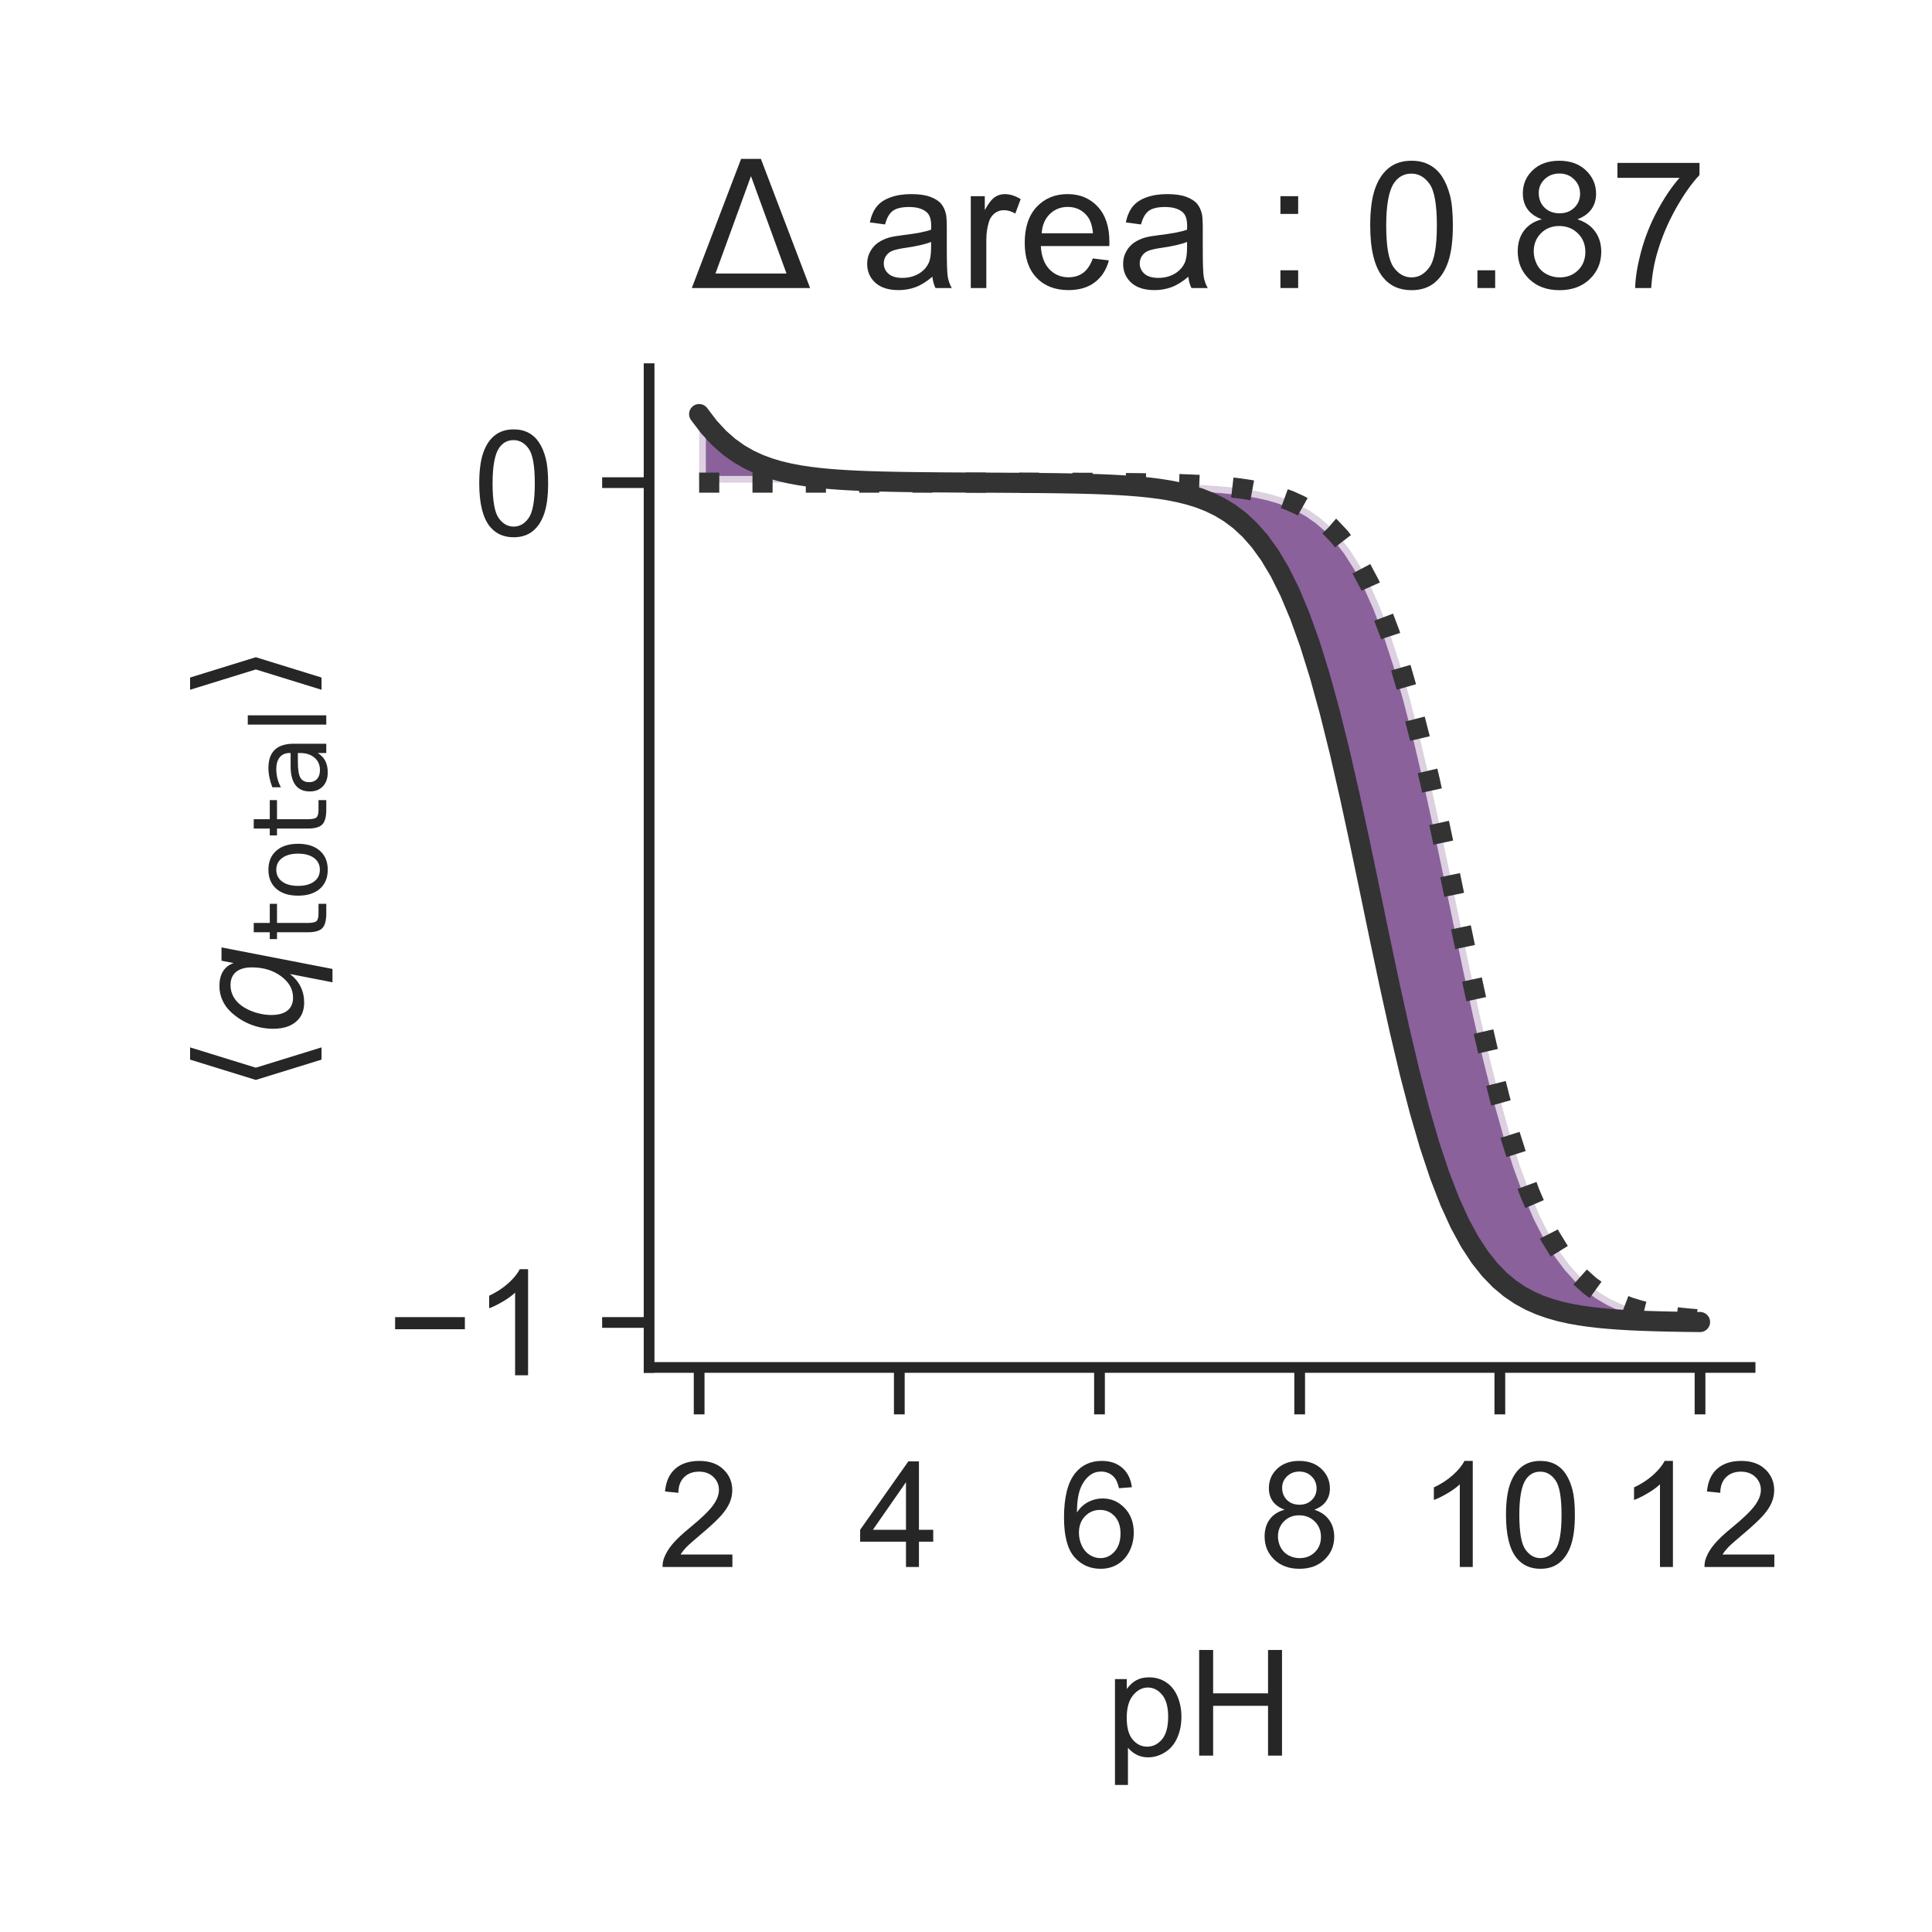<?xml version="1.0" encoding="utf-8" standalone="no"?>
<!DOCTYPE svg PUBLIC "-//W3C//DTD SVG 1.1//EN"
  "http://www.w3.org/Graphics/SVG/1.1/DTD/svg11.dtd">
<!-- Created with matplotlib (http://matplotlib.org/) -->
<svg height="144pt" version="1.1" viewBox="0 0 144 144" width="144pt" xmlns="http://www.w3.org/2000/svg" xmlns:xlink="http://www.w3.org/1999/xlink">
 <defs>
  <style type="text/css">
*{stroke-linecap:butt;stroke-linejoin:round;}
  </style>
 </defs>
 <g id="figure_1">
  <g id="patch_1">
   <path d="M 0 144 
L 144 144 
L 144 0 
L 0 0 
z
" style="fill:#ffffff;"/>
  </g>
  <g id="axes_1">
   <g id="patch_2">
    <path d="M 48.38 101.92 
L 130.44 101.92 
L 130.44 27.48 
L 48.38 27.48 
z
" style="fill:#ffffff;"/>
   </g>
   <g id="matplotlib.axis_1">
    <g id="xtick_1">
     <g id="line2d_1">
      <defs>
       <path d="M 0 0 
L 0 3.5 
" id="m884ec61bed" style="stroke:#262626;stroke-width:0.8;"/>
      </defs>
      <g>
       <use style="fill:#262626;stroke:#262626;stroke-width:0.8;" x="52.11" xlink:href="#m884ec61bed" y="101.92"/>
      </g>
     </g>
     <g id="text_1">
      <!-- 2 -->
      <defs>
       <path d="M 50.344 8.453 
L 50.344 0 
L 3.031 0 
Q 2.938 3.172 4.047 6.109 
Q 5.859 10.938 9.828 15.625 
Q 13.812 20.312 21.344 26.469 
Q 33.016 36.031 37.109 41.625 
Q 41.219 47.219 41.219 52.203 
Q 41.219 57.422 37.469 61 
Q 33.734 64.594 27.734 64.594 
Q 21.391 64.594 17.578 60.781 
Q 13.766 56.984 13.719 50.25 
L 4.688 51.172 
Q 5.609 61.281 11.656 66.578 
Q 17.719 71.875 27.938 71.875 
Q 38.234 71.875 44.234 66.156 
Q 50.25 60.453 50.25 52 
Q 50.25 47.703 48.484 43.547 
Q 46.734 39.406 42.656 34.812 
Q 38.578 30.219 29.109 22.219 
Q 21.188 15.578 18.938 13.203 
Q 16.703 10.844 15.234 8.453 
z
" id="ArialMT-32"/>
      </defs>
      <g style="fill:#262626;" transform="translate(49.051 116.794)scale(0.11 -0.11)">
       <use xlink:href="#ArialMT-32"/>
      </g>
     </g>
    </g>
    <g id="xtick_2">
     <g id="line2d_2">
      <g>
       <use style="fill:#262626;stroke:#262626;stroke-width:0.8;" x="67.03" xlink:href="#m884ec61bed" y="101.92"/>
      </g>
     </g>
     <g id="text_2">
      <!-- 4 -->
      <defs>
       <path d="M 32.328 0 
L 32.328 17.141 
L 1.266 17.141 
L 1.266 25.203 
L 33.938 71.578 
L 41.109 71.578 
L 41.109 25.203 
L 50.781 25.203 
L 50.781 17.141 
L 41.109 17.141 
L 41.109 0 
z
M 32.328 25.203 
L 32.328 57.469 
L 9.906 25.203 
z
" id="ArialMT-34"/>
      </defs>
      <g style="fill:#262626;" transform="translate(63.971 116.794)scale(0.11 -0.11)">
       <use xlink:href="#ArialMT-34"/>
      </g>
     </g>
    </g>
    <g id="xtick_3">
     <g id="line2d_3">
      <g>
       <use style="fill:#262626;stroke:#262626;stroke-width:0.8;" x="81.95" xlink:href="#m884ec61bed" y="101.92"/>
      </g>
     </g>
     <g id="text_3">
      <!-- 6 -->
      <defs>
       <path d="M 49.75 54.047 
L 41.016 53.375 
Q 39.844 58.547 37.703 60.891 
Q 34.125 64.656 28.906 64.656 
Q 24.703 64.656 21.531 62.312 
Q 17.391 59.281 14.984 53.469 
Q 12.594 47.656 12.5 36.922 
Q 15.672 41.75 20.266 44.094 
Q 24.859 46.438 29.891 46.438 
Q 38.672 46.438 44.844 39.969 
Q 51.031 33.5 51.031 23.25 
Q 51.031 16.5 48.125 10.719 
Q 45.219 4.938 40.141 1.859 
Q 35.062 -1.219 28.609 -1.219 
Q 17.625 -1.219 10.688 6.859 
Q 3.766 14.938 3.766 33.5 
Q 3.766 54.25 11.422 63.672 
Q 18.109 71.875 29.438 71.875 
Q 37.891 71.875 43.281 67.141 
Q 48.688 62.406 49.75 54.047 
z
M 13.875 23.188 
Q 13.875 18.656 15.797 14.5 
Q 17.719 10.359 21.188 8.172 
Q 24.656 6 28.469 6 
Q 34.031 6 38.031 10.484 
Q 42.047 14.984 42.047 22.703 
Q 42.047 30.125 38.078 34.391 
Q 34.125 38.672 28.125 38.672 
Q 22.172 38.672 18.016 34.391 
Q 13.875 30.125 13.875 23.188 
z
" id="ArialMT-36"/>
      </defs>
      <g style="fill:#262626;" transform="translate(78.891 116.794)scale(0.11 -0.11)">
       <use xlink:href="#ArialMT-36"/>
      </g>
     </g>
    </g>
    <g id="xtick_4">
     <g id="line2d_4">
      <g>
       <use style="fill:#262626;stroke:#262626;stroke-width:0.8;" x="96.87" xlink:href="#m884ec61bed" y="101.92"/>
      </g>
     </g>
     <g id="text_4">
      <!-- 8 -->
      <defs>
       <path d="M 17.672 38.812 
Q 12.203 40.828 9.562 44.531 
Q 6.938 48.25 6.938 53.422 
Q 6.938 61.234 12.547 66.547 
Q 18.172 71.875 27.484 71.875 
Q 36.859 71.875 42.578 66.422 
Q 48.297 60.984 48.297 53.172 
Q 48.297 48.188 45.672 44.5 
Q 43.062 40.828 37.75 38.812 
Q 44.344 36.672 47.781 31.875 
Q 51.219 27.094 51.219 20.453 
Q 51.219 11.281 44.719 5.031 
Q 38.234 -1.219 27.641 -1.219 
Q 17.047 -1.219 10.547 5.047 
Q 4.047 11.328 4.047 20.703 
Q 4.047 27.688 7.594 32.391 
Q 11.141 37.109 17.672 38.812 
z
M 15.922 53.719 
Q 15.922 48.641 19.188 45.406 
Q 22.469 42.188 27.688 42.188 
Q 32.766 42.188 36.016 45.375 
Q 39.266 48.578 39.266 53.219 
Q 39.266 58.062 35.906 61.359 
Q 32.562 64.656 27.594 64.656 
Q 22.562 64.656 19.234 61.422 
Q 15.922 58.203 15.922 53.719 
z
M 13.094 20.656 
Q 13.094 16.891 14.875 13.375 
Q 16.656 9.859 20.172 7.922 
Q 23.688 6 27.734 6 
Q 34.031 6 38.125 10.047 
Q 42.234 14.109 42.234 20.359 
Q 42.234 26.703 38.016 30.859 
Q 33.797 35.016 27.438 35.016 
Q 21.234 35.016 17.156 30.906 
Q 13.094 26.812 13.094 20.656 
z
" id="ArialMT-38"/>
      </defs>
      <g style="fill:#262626;" transform="translate(93.811 116.794)scale(0.11 -0.11)">
       <use xlink:href="#ArialMT-38"/>
      </g>
     </g>
    </g>
    <g id="xtick_5">
     <g id="line2d_5">
      <g>
       <use style="fill:#262626;stroke:#262626;stroke-width:0.8;" x="111.79" xlink:href="#m884ec61bed" y="101.92"/>
      </g>
     </g>
     <g id="text_5">
      <!-- 10 -->
      <defs>
       <path d="M 37.25 0 
L 28.469 0 
L 28.469 56 
Q 25.297 52.984 20.141 49.953 
Q 14.984 46.922 10.891 45.406 
L 10.891 53.906 
Q 18.266 57.375 23.781 62.297 
Q 29.297 67.234 31.594 71.875 
L 37.25 71.875 
z
" id="ArialMT-31"/>
       <path d="M 4.156 35.297 
Q 4.156 48 6.766 55.734 
Q 9.375 63.484 14.516 67.672 
Q 19.672 71.875 27.484 71.875 
Q 33.25 71.875 37.594 69.547 
Q 41.938 67.234 44.766 62.859 
Q 47.609 58.5 49.219 52.219 
Q 50.828 45.953 50.828 35.297 
Q 50.828 22.703 48.234 14.969 
Q 45.656 7.234 40.5 3 
Q 35.359 -1.219 27.484 -1.219 
Q 17.141 -1.219 11.234 6.203 
Q 4.156 15.141 4.156 35.297 
z
M 13.188 35.297 
Q 13.188 17.672 17.312 11.828 
Q 21.438 6 27.484 6 
Q 33.547 6 37.672 11.859 
Q 41.797 17.719 41.797 35.297 
Q 41.797 52.984 37.672 58.781 
Q 33.547 64.594 27.391 64.594 
Q 21.344 64.594 17.719 59.469 
Q 13.188 52.938 13.188 35.297 
z
" id="ArialMT-30"/>
      </defs>
      <g style="fill:#262626;" transform="translate(105.673 116.794)scale(0.11 -0.11)">
       <use xlink:href="#ArialMT-31"/>
       <use x="55.615" xlink:href="#ArialMT-30"/>
      </g>
     </g>
    </g>
    <g id="xtick_6">
     <g id="line2d_6">
      <g>
       <use style="fill:#262626;stroke:#262626;stroke-width:0.8;" x="126.71" xlink:href="#m884ec61bed" y="101.92"/>
      </g>
     </g>
     <g id="text_6">
      <!-- 12 -->
      <g style="fill:#262626;" transform="translate(120.593 116.794)scale(0.11 -0.11)">
       <use xlink:href="#ArialMT-31"/>
       <use x="55.615" xlink:href="#ArialMT-32"/>
      </g>
     </g>
    </g>
    <g id="text_7">
     <!-- pH -->
     <defs>
      <path d="M 6.594 -19.875 
L 6.594 51.859 
L 14.594 51.859 
L 14.594 45.125 
Q 17.438 49.078 21 51.047 
Q 24.562 53.031 29.641 53.031 
Q 36.281 53.031 41.359 49.609 
Q 46.438 46.188 49.016 39.953 
Q 51.609 33.734 51.609 26.312 
Q 51.609 18.359 48.75 11.984 
Q 45.906 5.609 40.453 2.219 
Q 35.016 -1.172 29 -1.172 
Q 24.609 -1.172 21.109 0.688 
Q 17.625 2.547 15.375 5.375 
L 15.375 -19.875 
z
M 14.547 25.641 
Q 14.547 15.625 18.594 10.844 
Q 22.656 6.062 28.422 6.062 
Q 34.281 6.062 38.453 11.016 
Q 42.625 15.969 42.625 26.375 
Q 42.625 36.281 38.547 41.203 
Q 34.469 46.141 28.812 46.141 
Q 23.188 46.141 18.859 40.891 
Q 14.547 35.641 14.547 25.641 
z
" id="ArialMT-70"/>
      <path d="M 8.016 0 
L 8.016 71.578 
L 17.484 71.578 
L 17.484 42.188 
L 54.688 42.188 
L 54.688 71.578 
L 64.156 71.578 
L 64.156 0 
L 54.688 0 
L 54.688 33.734 
L 17.484 33.734 
L 17.484 0 
z
" id="ArialMT-48"/>
     </defs>
     <g style="fill:#262626;" transform="translate(82.379 130.853)scale(0.11 -0.11)">
      <use xlink:href="#ArialMT-70"/>
      <use x="55.615" xlink:href="#ArialMT-48"/>
     </g>
    </g>
   </g>
   <g id="matplotlib.axis_2">
    <g id="ytick_1">
     <g id="line2d_7">
      <defs>
       <path d="M 0 0 
L -3.5 0 
" id="mb4dcfd4101" style="stroke:#262626;stroke-width:0.8;"/>
      </defs>
      <g>
       <use style="fill:#262626;stroke:#262626;stroke-width:0.8;" x="48.38" xlink:href="#mb4dcfd4101" y="98.569"/>
      </g>
     </g>
     <g id="text_8">
      <!-- −1 -->
      <defs>
       <path d="M 52.828 31.203 
L 5.562 31.203 
L 5.562 39.406 
L 52.828 39.406 
z
" id="ArialMT-2212"/>
      </defs>
      <g style="fill:#262626;" transform="translate(28.838 102.506)scale(0.11 -0.11)">
       <use xlink:href="#ArialMT-2212"/>
       <use x="58.398" xlink:href="#ArialMT-31"/>
      </g>
     </g>
    </g>
    <g id="ytick_2">
     <g id="line2d_8">
      <g>
       <use style="fill:#262626;stroke:#262626;stroke-width:0.8;" x="48.38" xlink:href="#mb4dcfd4101" y="35.973"/>
      </g>
     </g>
     <g id="text_9">
      <!-- 0 -->
      <g style="fill:#262626;" transform="translate(35.263 39.91)scale(0.11 -0.11)">
       <use xlink:href="#ArialMT-30"/>
      </g>
     </g>
    </g>
    <g id="text_10">
     <!-- $\langle q_\mathsf{total} \rangle$ -->
     <defs>
      <path d="M 8.938 31.344 
L 22.703 75.875 
L 31 75.875 
L 17.234 31.344 
L 31 -13.188 
L 22.703 -13.188 
z
" id="DejaVuSans-27e8"/>
      <path d="M 41.703 8.203 
Q 38.094 3.469 33.172 1.016 
Q 28.266 -1.422 22.312 -1.422 
Q 14.016 -1.422 9.297 4.172 
Q 4.594 9.766 4.594 19.578 
Q 4.594 27.484 7.5 34.859 
Q 10.406 42.234 15.828 48.094 
Q 19.344 51.906 23.906 53.953 
Q 28.469 56 33.5 56 
Q 39.547 56 43.453 53.609 
Q 47.359 51.219 49.125 46.391 
L 50.688 54.594 
L 59.719 54.594 
L 45.125 -20.609 
L 36.078 -20.609 
z
M 13.922 20.906 
Q 13.922 13.672 16.938 9.891 
Q 19.969 6.109 25.688 6.109 
Q 34.188 6.109 40.188 14.234 
Q 46.188 22.359 46.188 33.984 
Q 46.188 41.016 43.078 44.75 
Q 39.984 48.484 34.188 48.484 
Q 29.938 48.484 26.312 46.5 
Q 22.703 44.531 20.016 40.719 
Q 17.188 36.719 15.547 31.344 
Q 13.922 25.984 13.922 20.906 
z
" id="DejaVuSans-Oblique-71"/>
      <path d="M 18.312 70.219 
L 18.312 54.688 
L 36.812 54.688 
L 36.812 47.703 
L 18.312 47.703 
L 18.312 18.016 
Q 18.312 11.328 20.141 9.422 
Q 21.969 7.516 27.594 7.516 
L 36.812 7.516 
L 36.812 0 
L 27.594 0 
Q 17.188 0 13.234 3.875 
Q 9.281 7.766 9.281 18.016 
L 9.281 47.703 
L 2.688 47.703 
L 2.688 54.688 
L 9.281 54.688 
L 9.281 70.219 
z
" id="DejaVuSans-74"/>
      <path d="M 30.609 48.391 
Q 23.391 48.391 19.188 42.75 
Q 14.984 37.109 14.984 27.297 
Q 14.984 17.484 19.156 11.844 
Q 23.344 6.203 30.609 6.203 
Q 37.797 6.203 41.984 11.859 
Q 46.188 17.531 46.188 27.297 
Q 46.188 37.016 41.984 42.703 
Q 37.797 48.391 30.609 48.391 
z
M 30.609 56 
Q 42.328 56 49.016 48.375 
Q 55.719 40.766 55.719 27.297 
Q 55.719 13.875 49.016 6.219 
Q 42.328 -1.422 30.609 -1.422 
Q 18.844 -1.422 12.172 6.219 
Q 5.516 13.875 5.516 27.297 
Q 5.516 40.766 12.172 48.375 
Q 18.844 56 30.609 56 
z
" id="DejaVuSans-6f"/>
      <path d="M 34.281 27.484 
Q 23.391 27.484 19.188 25 
Q 14.984 22.516 14.984 16.5 
Q 14.984 11.719 18.141 8.906 
Q 21.297 6.109 26.703 6.109 
Q 34.188 6.109 38.703 11.406 
Q 43.219 16.703 43.219 25.484 
L 43.219 27.484 
z
M 52.203 31.203 
L 52.203 0 
L 43.219 0 
L 43.219 8.297 
Q 40.141 3.328 35.547 0.953 
Q 30.953 -1.422 24.312 -1.422 
Q 15.922 -1.422 10.953 3.297 
Q 6 8.016 6 15.922 
Q 6 25.141 12.172 29.828 
Q 18.359 34.516 30.609 34.516 
L 43.219 34.516 
L 43.219 35.406 
Q 43.219 41.609 39.141 45 
Q 35.062 48.391 27.688 48.391 
Q 23 48.391 18.547 47.266 
Q 14.109 46.141 10.016 43.891 
L 10.016 52.203 
Q 14.938 54.109 19.578 55.047 
Q 24.219 56 28.609 56 
Q 40.484 56 46.344 49.844 
Q 52.203 43.703 52.203 31.203 
z
" id="DejaVuSans-61"/>
      <path d="M 9.422 75.984 
L 18.406 75.984 
L 18.406 0 
L 9.422 0 
z
" id="DejaVuSans-6c"/>
      <path d="M 30.078 31.344 
L 16.312 -13.188 
L 8.016 -13.188 
L 21.781 31.344 
L 8.016 75.875 
L 16.312 75.875 
z
" id="DejaVuSans-27e9"/>
     </defs>
     <g style="fill:#262626;" transform="translate(22.528 81.475)rotate(-90)scale(0.11 -0.11)">
      <use transform="translate(0 0.125)" xlink:href="#DejaVuSans-27e8"/>
      <use transform="translate(39.014 0.125)" xlink:href="#DejaVuSans-Oblique-71"/>
      <use transform="translate(102.49 -16.281)scale(0.7)" xlink:href="#DejaVuSans-74"/>
      <use transform="translate(129.937 -16.281)scale(0.7)" xlink:href="#DejaVuSans-6f"/>
      <use transform="translate(172.764 -16.281)scale(0.7)" xlink:href="#DejaVuSans-74"/>
      <use transform="translate(200.21 -16.281)scale(0.7)" xlink:href="#DejaVuSans-61"/>
      <use transform="translate(243.105 -16.281)scale(0.7)" xlink:href="#DejaVuSans-6c"/>
      <use transform="translate(265.288 0.125)" xlink:href="#DejaVuSans-27e9"/>
     </g>
    </g>
   </g>
   <g id="PolyCollection_1">
    <defs>
     <path d="M 52.11 -108.027 
L 52.11 -108.027 
L 52.856 -108.027 
L 53.602 -108.027 
L 54.348 -108.027 
L 55.094 -108.027 
L 55.84 -108.027 
L 56.586 -108.027 
L 57.332 -108.027 
L 58.078 -108.027 
L 58.824 -108.027 
L 59.57 -108.027 
L 60.316 -108.027 
L 61.062 -108.027 
L 61.808 -108.027 
L 62.554 -108.027 
L 63.3 -108.027 
L 64.046 -108.027 
L 64.792 -108.027 
L 65.538 -108.027 
L 66.284 -108.027 
L 67.03 -108.027 
L 67.776 -108.027 
L 68.522 -108.027 
L 69.268 -108.026 
L 70.014 -108.026 
L 70.76 -108.026 
L 71.506 -108.026 
L 72.252 -108.026 
L 72.998 -108.026 
L 73.744 -108.025 
L 74.49 -108.025 
L 75.236 -108.025 
L 75.982 -108.024 
L 76.728 -108.023 
L 77.474 -108.022 
L 78.22 -108.021 
L 78.966 -108.02 
L 79.712 -108.018 
L 80.458 -108.016 
L 81.204 -108.013 
L 81.95 -108.01 
L 82.696 -108.005 
L 83.442 -107.999 
L 84.188 -107.992 
L 84.934 -107.984 
L 85.68 -107.972 
L 86.426 -107.958 
L 87.172 -107.941 
L 87.918 -107.918 
L 88.664 -107.89 
L 89.41 -107.855 
L 90.156 -107.811 
L 90.902 -107.755 
L 91.648 -107.685 
L 92.394 -107.597 
L 93.14 -107.486 
L 93.886 -107.348 
L 94.632 -107.175 
L 95.378 -106.958 
L 96.124 -106.687 
L 96.87 -106.349 
L 97.616 -105.929 
L 98.362 -105.409 
L 99.108 -104.766 
L 99.854 -103.976 
L 100.6 -103.012 
L 101.346 -101.841 
L 102.092 -100.434 
L 102.838 -98.759 
L 103.584 -96.791 
L 104.33 -94.509 
L 105.076 -91.911 
L 105.822 -89.006 
L 106.568 -85.827 
L 107.314 -82.43 
L 108.06 -78.887 
L 108.806 -75.288 
L 109.552 -71.727 
L 110.298 -68.294 
L 111.044 -65.067 
L 111.79 -62.104 
L 112.536 -59.443 
L 113.282 -57.098 
L 114.028 -55.068 
L 114.774 -53.336 
L 115.52 -51.878 
L 116.266 -50.662 
L 117.012 -49.659 
L 117.758 -48.837 
L 118.504 -48.167 
L 119.25 -47.624 
L 119.996 -47.185 
L 120.742 -46.833 
L 121.488 -46.55 
L 122.234 -46.323 
L 122.98 -46.141 
L 123.726 -45.997 
L 124.472 -45.881 
L 125.218 -45.789 
L 125.964 -45.716 
L 126.71 -45.657 
L 126.71 -45.657 
L 126.71 -45.464 
L 125.964 -45.472 
L 125.218 -45.483 
L 124.472 -45.497 
L 123.726 -45.514 
L 122.98 -45.536 
L 122.234 -45.563 
L 121.488 -45.597 
L 120.742 -45.64 
L 119.996 -45.694 
L 119.25 -45.762 
L 118.504 -45.847 
L 117.758 -45.954 
L 117.012 -46.088 
L 116.266 -46.256 
L 115.52 -46.467 
L 114.774 -46.729 
L 114.028 -47.057 
L 113.282 -47.464 
L 112.536 -47.969 
L 111.79 -48.593 
L 111.044 -49.36 
L 110.298 -50.299 
L 109.552 -51.438 
L 108.806 -52.81 
L 108.06 -54.446 
L 107.314 -56.372 
L 106.568 -58.609 
L 105.822 -61.163 
L 105.076 -64.026 
L 104.33 -67.169 
L 103.584 -70.54 
L 102.838 -74.067 
L 102.092 -77.664 
L 101.346 -81.236 
L 100.6 -84.692 
L 99.854 -87.952 
L 99.108 -90.955 
L 98.362 -93.66 
L 97.616 -96.05 
L 96.87 -98.123 
L 96.124 -99.896 
L 95.378 -101.391 
L 94.632 -102.638 
L 93.886 -103.669 
L 93.14 -104.515 
L 92.394 -105.205 
L 91.648 -105.764 
L 90.902 -106.216 
L 90.156 -106.58 
L 89.41 -106.872 
L 88.664 -107.106 
L 87.918 -107.293 
L 87.172 -107.443 
L 86.426 -107.562 
L 85.68 -107.657 
L 84.934 -107.733 
L 84.188 -107.793 
L 83.442 -107.841 
L 82.696 -107.879 
L 81.95 -107.91 
L 81.204 -107.934 
L 80.458 -107.954 
L 79.712 -107.969 
L 78.966 -107.981 
L 78.22 -107.991 
L 77.474 -107.999 
L 76.728 -108.006 
L 75.982 -108.012 
L 75.236 -108.016 
L 74.49 -108.021 
L 73.744 -108.024 
L 72.998 -108.028 
L 72.252 -108.032 
L 71.506 -108.036 
L 70.76 -108.041 
L 70.014 -108.046 
L 69.268 -108.052 
L 68.522 -108.06 
L 67.776 -108.069 
L 67.03 -108.081 
L 66.284 -108.096 
L 65.538 -108.114 
L 64.792 -108.137 
L 64.046 -108.166 
L 63.3 -108.202 
L 62.554 -108.247 
L 61.808 -108.304 
L 61.062 -108.376 
L 60.316 -108.466 
L 59.57 -108.578 
L 58.824 -108.719 
L 58.078 -108.896 
L 57.332 -109.118 
L 56.586 -109.394 
L 55.84 -109.738 
L 55.094 -110.166 
L 54.348 -110.696 
L 53.602 -111.351 
L 52.856 -112.155 
L 52.11 -113.136 
z
" id="m0262098f53" style="stroke:#ffffff;stroke-opacity:0.7;"/>
    </defs>
    <g clip-path="url(#pb86d4a01ea)">
     <use style="fill:#591e71;fill-opacity:0.7;stroke:#ffffff;stroke-opacity:0.7;" x="0" xlink:href="#m0262098f53" y="144"/>
    </g>
   </g>
   <g id="line2d_9">
    <path clip-path="url(#pb86d4a01ea)" d="M 52.11 35.973 
L 52.856 35.973 
L 53.602 35.973 
L 54.348 35.973 
L 55.094 35.973 
L 55.84 35.973 
L 56.586 35.973 
L 57.332 35.973 
L 58.078 35.973 
L 58.824 35.973 
L 59.57 35.973 
L 60.316 35.973 
L 61.062 35.973 
L 61.808 35.973 
L 62.554 35.973 
L 63.3 35.973 
L 64.046 35.973 
L 64.792 35.973 
L 65.538 35.973 
L 66.284 35.973 
L 67.03 35.973 
L 67.776 35.973 
L 68.522 35.973 
L 69.268 35.974 
L 70.014 35.974 
L 70.76 35.974 
L 71.506 35.974 
L 72.252 35.974 
L 72.998 35.974 
L 73.744 35.975 
L 74.49 35.975 
L 75.236 35.975 
L 75.982 35.976 
L 76.728 35.977 
L 77.474 35.978 
L 78.22 35.979 
L 78.966 35.98 
L 79.712 35.982 
L 80.458 35.984 
L 81.204 35.987 
L 81.95 35.99 
L 82.696 35.995 
L 83.442 36.001 
L 84.188 36.008 
L 84.934 36.016 
L 85.68 36.028 
L 86.426 36.042 
L 87.172 36.059 
L 87.918 36.082 
L 88.664 36.11 
L 89.41 36.145 
L 90.156 36.189 
L 90.902 36.245 
L 91.648 36.315 
L 92.394 36.403 
L 93.14 36.514 
L 93.886 36.652 
L 94.632 36.825 
L 95.378 37.042 
L 96.124 37.313 
L 96.87 37.651 
L 97.616 38.071 
L 98.362 38.591 
L 99.108 39.234 
L 99.854 40.024 
L 100.6 40.988 
L 101.346 42.159 
L 102.092 43.566 
L 102.838 45.241 
L 103.584 47.209 
L 104.33 49.491 
L 105.076 52.089 
L 105.822 54.994 
L 106.568 58.173 
L 107.314 61.57 
L 108.06 65.113 
L 108.806 68.712 
L 109.552 72.273 
L 110.298 75.706 
L 111.044 78.933 
L 111.79 81.896 
L 112.536 84.557 
L 113.282 86.902 
L 114.028 88.932 
L 114.774 90.664 
L 115.52 92.122 
L 116.266 93.338 
L 117.012 94.341 
L 117.758 95.163 
L 118.504 95.833 
L 119.25 96.376 
L 119.996 96.815 
L 120.742 97.167 
L 121.488 97.45 
L 122.234 97.677 
L 122.98 97.859 
L 123.726 98.003 
L 124.472 98.119 
L 125.218 98.211 
L 125.964 98.284 
L 126.71 98.343 
" style="fill:none;stroke:#333333;stroke-dasharray:1.5,2.475;stroke-dashoffset:0;stroke-width:1.5;"/>
   </g>
   <g id="line2d_10">
    <path clip-path="url(#pb86d4a01ea)" d="M 52.11 30.864 
L 52.856 31.845 
L 53.602 32.649 
L 54.348 33.304 
L 55.094 33.834 
L 55.84 34.262 
L 56.586 34.606 
L 57.332 34.882 
L 58.078 35.104 
L 58.824 35.281 
L 59.57 35.422 
L 60.316 35.534 
L 61.062 35.624 
L 61.808 35.696 
L 62.554 35.753 
L 63.3 35.798 
L 64.046 35.834 
L 64.792 35.863 
L 65.538 35.886 
L 66.284 35.904 
L 67.03 35.919 
L 67.776 35.931 
L 68.522 35.94 
L 69.268 35.948 
L 70.014 35.954 
L 70.76 35.959 
L 71.506 35.964 
L 72.252 35.968 
L 72.998 35.972 
L 73.744 35.976 
L 74.49 35.979 
L 75.236 35.984 
L 75.982 35.988 
L 76.728 35.994 
L 77.474 36.001 
L 78.22 36.009 
L 78.966 36.019 
L 79.712 36.031 
L 80.458 36.046 
L 81.204 36.066 
L 81.95 36.09 
L 82.696 36.121 
L 83.442 36.159 
L 84.188 36.207 
L 84.934 36.267 
L 85.68 36.343 
L 86.426 36.438 
L 87.172 36.557 
L 87.918 36.707 
L 88.664 36.894 
L 89.41 37.128 
L 90.156 37.42 
L 90.902 37.784 
L 91.648 38.236 
L 92.394 38.795 
L 93.14 39.485 
L 93.886 40.331 
L 94.632 41.362 
L 95.378 42.609 
L 96.124 44.104 
L 96.87 45.877 
L 97.616 47.95 
L 98.362 50.34 
L 99.108 53.045 
L 99.854 56.048 
L 100.6 59.308 
L 101.346 62.764 
L 102.092 66.336 
L 102.838 69.933 
L 103.584 73.46 
L 104.33 76.831 
L 105.076 79.974 
L 105.822 82.837 
L 106.568 85.391 
L 107.314 87.628 
L 108.06 89.554 
L 108.806 91.19 
L 109.552 92.562 
L 110.298 93.701 
L 111.044 94.64 
L 111.79 95.407 
L 112.536 96.031 
L 113.282 96.536 
L 114.028 96.943 
L 114.774 97.271 
L 115.52 97.533 
L 116.266 97.744 
L 117.012 97.912 
L 117.758 98.046 
L 118.504 98.153 
L 119.25 98.238 
L 119.996 98.306 
L 120.742 98.36 
L 121.488 98.403 
L 122.234 98.437 
L 122.98 98.464 
L 123.726 98.486 
L 124.472 98.503 
L 125.218 98.517 
L 125.964 98.528 
L 126.71 98.536 
" style="fill:none;stroke:#333333;stroke-linecap:round;stroke-width:1.5;"/>
   </g>
   <g id="patch_3">
    <path d="M 48.38 101.92 
L 48.38 27.48 
" style="fill:none;stroke:#262626;stroke-linecap:square;stroke-linejoin:miter;stroke-width:0.8;"/>
   </g>
   <g id="patch_4">
    <path d="M 48.38 101.92 
L 130.44 101.92 
" style="fill:none;stroke:#262626;stroke-linecap:square;stroke-linejoin:miter;stroke-width:0.8;"/>
   </g>
   <g id="text_11">
    <!-- $\Delta$ area : 0.87 -->
    <defs>
     <path d="M 34.188 63.188 
L 14.156 8.203 
L 54.25 8.203 
z
M 0.781 0 
L 28.609 72.906 
L 39.797 72.906 
L 67.578 0 
z
" id="DejaVuSans-394"/>
     <path id="ArialMT-20"/>
     <path d="M 40.438 6.391 
Q 35.547 2.25 31.031 0.531 
Q 26.516 -1.172 21.344 -1.172 
Q 12.797 -1.172 8.203 3 
Q 3.609 7.172 3.609 13.672 
Q 3.609 17.484 5.344 20.625 
Q 7.078 23.781 9.891 25.688 
Q 12.703 27.594 16.219 28.562 
Q 18.797 29.25 24.031 29.891 
Q 34.672 31.156 39.703 32.906 
Q 39.75 34.719 39.75 35.203 
Q 39.75 40.578 37.25 42.781 
Q 33.891 45.75 27.25 45.75 
Q 21.047 45.75 18.094 43.578 
Q 15.141 41.406 13.719 35.891 
L 5.125 37.062 
Q 6.297 42.578 8.984 45.969 
Q 11.672 49.359 16.75 51.188 
Q 21.828 53.031 28.516 53.031 
Q 35.156 53.031 39.297 51.469 
Q 43.453 49.906 45.406 47.531 
Q 47.359 45.172 48.141 41.547 
Q 48.578 39.312 48.578 33.453 
L 48.578 21.734 
Q 48.578 9.469 49.141 6.219 
Q 49.703 2.984 51.375 0 
L 42.188 0 
Q 40.828 2.734 40.438 6.391 
z
M 39.703 26.031 
Q 34.906 24.078 25.344 22.703 
Q 19.922 21.922 17.672 20.938 
Q 15.438 19.969 14.203 18.094 
Q 12.984 16.219 12.984 13.922 
Q 12.984 10.406 15.641 8.062 
Q 18.312 5.719 23.438 5.719 
Q 28.516 5.719 32.469 7.938 
Q 36.422 10.156 38.281 14.016 
Q 39.703 17 39.703 22.797 
z
" id="ArialMT-61"/>
     <path d="M 6.5 0 
L 6.5 51.859 
L 14.406 51.859 
L 14.406 44 
Q 17.438 49.516 20 51.266 
Q 22.562 53.031 25.641 53.031 
Q 30.078 53.031 34.672 50.203 
L 31.641 42.047 
Q 28.422 43.953 25.203 43.953 
Q 22.312 43.953 20.016 42.219 
Q 17.719 40.484 16.75 37.406 
Q 15.281 32.719 15.281 27.156 
L 15.281 0 
z
" id="ArialMT-72"/>
     <path d="M 42.094 16.703 
L 51.172 15.578 
Q 49.031 7.625 43.219 3.219 
Q 37.406 -1.172 28.375 -1.172 
Q 17 -1.172 10.328 5.828 
Q 3.656 12.844 3.656 25.484 
Q 3.656 38.578 10.391 45.797 
Q 17.141 53.031 27.875 53.031 
Q 38.281 53.031 44.875 45.953 
Q 51.469 38.875 51.469 26.031 
Q 51.469 25.25 51.422 23.688 
L 12.75 23.688 
Q 13.234 15.141 17.578 10.594 
Q 21.922 6.062 28.422 6.062 
Q 33.25 6.062 36.672 8.594 
Q 40.094 11.141 42.094 16.703 
z
M 13.234 30.906 
L 42.188 30.906 
Q 41.609 37.453 38.875 40.719 
Q 34.672 45.797 27.984 45.797 
Q 21.922 45.797 17.797 41.75 
Q 13.672 37.703 13.234 30.906 
z
" id="ArialMT-65"/>
     <path d="M 9.031 41.844 
L 9.031 51.859 
L 19.047 51.859 
L 19.047 41.844 
z
M 9.031 0 
L 9.031 10.016 
L 19.047 10.016 
L 19.047 0 
z
" id="ArialMT-3a"/>
     <path d="M 9.078 0 
L 9.078 10.016 
L 19.094 10.016 
L 19.094 0 
z
" id="ArialMT-2e"/>
     <path d="M 4.734 62.203 
L 4.734 70.656 
L 51.078 70.656 
L 51.078 63.812 
Q 44.234 56.547 37.516 44.484 
Q 30.812 32.422 27.156 19.672 
Q 24.516 10.688 23.781 0 
L 14.75 0 
Q 14.891 8.453 18.062 20.406 
Q 21.234 32.375 27.172 43.484 
Q 33.109 54.594 39.797 62.203 
z
" id="ArialMT-37"/>
    </defs>
    <g style="fill:#262626;" transform="translate(51.46 21.48)scale(0.132 -0.132)">
     <use transform="translate(0 0.094)" xlink:href="#DejaVuSans-394"/>
     <use transform="translate(68.408 0.094)" xlink:href="#ArialMT-20"/>
     <use transform="translate(96.191 0.094)" xlink:href="#ArialMT-61"/>
     <use transform="translate(151.807 0.094)" xlink:href="#ArialMT-72"/>
     <use transform="translate(185.107 0.094)" xlink:href="#ArialMT-65"/>
     <use transform="translate(240.723 0.094)" xlink:href="#ArialMT-61"/>
     <use transform="translate(296.338 0.094)" xlink:href="#ArialMT-20"/>
     <use transform="translate(324.121 0.094)" xlink:href="#ArialMT-3a"/>
     <use transform="translate(351.904 0.094)" xlink:href="#ArialMT-20"/>
     <use transform="translate(379.688 0.094)" xlink:href="#ArialMT-30"/>
     <use transform="translate(435.303 0.094)" xlink:href="#ArialMT-2e"/>
     <use transform="translate(463.086 0.094)" xlink:href="#ArialMT-38"/>
     <use transform="translate(518.701 0.094)" xlink:href="#ArialMT-37"/>
    </g>
   </g>
  </g>
 </g>
 <defs>
  <clipPath id="pb86d4a01ea">
   <rect height="74.44" width="82.06" x="48.38" y="27.48"/>
  </clipPath>
 </defs>
</svg>
